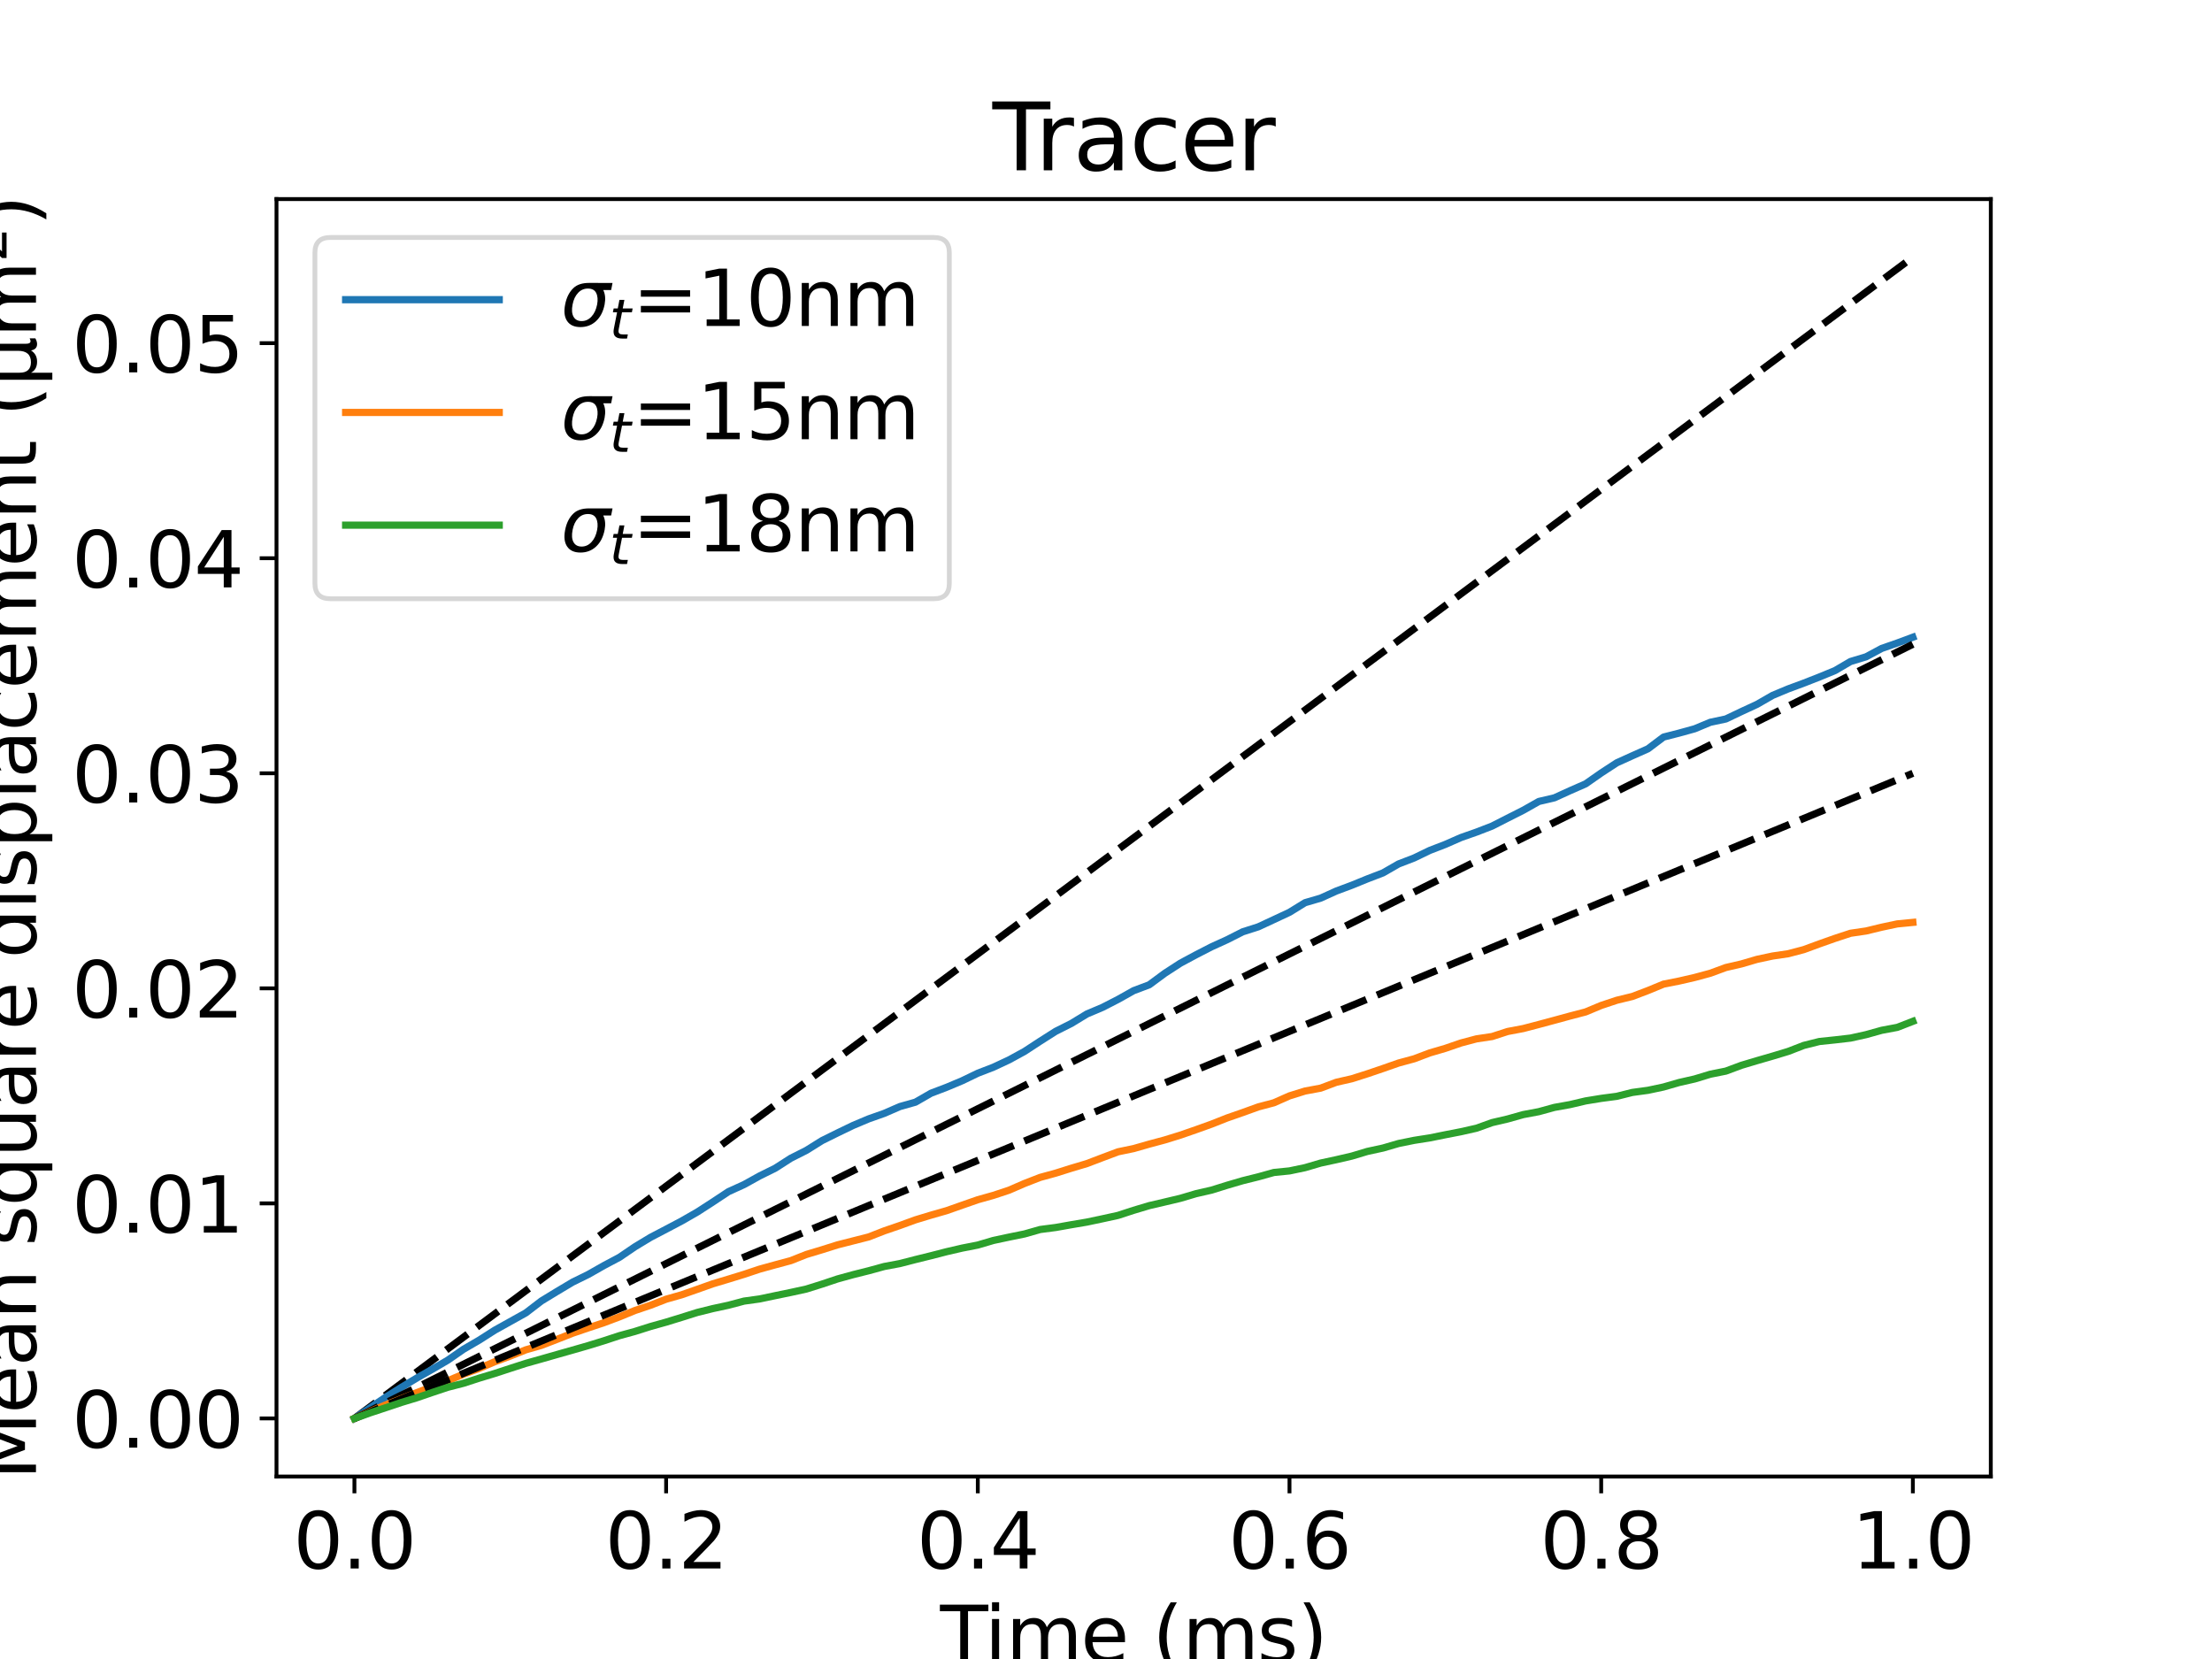 <?xml version="1.0" encoding="utf-8" standalone="no"?>
<!DOCTYPE svg PUBLIC "-//W3C//DTD SVG 1.1//EN"
  "http://www.w3.org/Graphics/SVG/1.1/DTD/svg11.dtd">
<svg xmlns:xlink="http://www.w3.org/1999/xlink" width="460.8pt" height="345.6pt" viewBox="0 0 460.8 345.6" xmlns="http://www.w3.org/2000/svg" version="1.1">
 <defs>
  <style type="text/css">*{stroke-linejoin: round; stroke-linecap: butt}</style>
 </defs>
 <g id="figure_1">
  <g id="patch_1">
   <path d="M 0 345.6 
L 460.8 345.6 
L 460.8 0 
L 0 0 
z
" style="fill: #ffffff"/>
  </g>
  <g id="axes_1">
   <g id="patch_2">
    <path d="M 57.6 307.584 
L 414.72 307.584 
L 414.72 41.472 
L 57.6 41.472 
z
" style="fill: #ffffff"/>
   </g>
   <g id="matplotlib.axis_1">
    <g id="xtick_1">
     <g id="line2d_1">
      <defs>
       <path id="ma6680602c9" d="M 0 0 
L 0 3.5 
" style="stroke: #000000; stroke-width: 0.8"/>
      </defs>
      <g>
       <use xlink:href="#ma6680602c9" x="73.833" y="307.584" style="stroke: #000000; stroke-width: 0.8"/>
      </g>
     </g>
     <g id="text_1">
      <!-- 0.0 -->
      <g transform="translate(61.11 326.741) scale(0.16 -0.16)">
       <defs>
        <path id="DejaVuSans-30" d="M 2034 4250 
Q 1547 4250 1301 3770 
Q 1056 3291 1056 2328 
Q 1056 1369 1301 889 
Q 1547 409 2034 409 
Q 2525 409 2770 889 
Q 3016 1369 3016 2328 
Q 3016 3291 2770 3770 
Q 2525 4250 2034 4250 
z
M 2034 4750 
Q 2819 4750 3233 4129 
Q 3647 3509 3647 2328 
Q 3647 1150 3233 529 
Q 2819 -91 2034 -91 
Q 1250 -91 836 529 
Q 422 1150 422 2328 
Q 422 3509 836 4129 
Q 1250 4750 2034 4750 
z
" transform="scale(0.016)"/>
        <path id="DejaVuSans-2e" d="M 684 794 
L 1344 794 
L 1344 0 
L 684 0 
L 684 794 
z
" transform="scale(0.016)"/>
       </defs>
       <use xlink:href="#DejaVuSans-30"/>
       <use xlink:href="#DejaVuSans-2e" x="63.623"/>
       <use xlink:href="#DejaVuSans-30" x="95.41"/>
      </g>
     </g>
    </g>
    <g id="xtick_2">
     <g id="line2d_2">
      <g>
       <use xlink:href="#ma6680602c9" x="138.764" y="307.584" style="stroke: #000000; stroke-width: 0.8"/>
      </g>
     </g>
     <g id="text_2">
      <!-- 0.2 -->
      <g transform="translate(126.041 326.741) scale(0.16 -0.16)">
       <defs>
        <path id="DejaVuSans-32" d="M 1228 531 
L 3431 531 
L 3431 0 
L 469 0 
L 469 531 
Q 828 903 1448 1529 
Q 2069 2156 2228 2338 
Q 2531 2678 2651 2914 
Q 2772 3150 2772 3378 
Q 2772 3750 2511 3984 
Q 2250 4219 1831 4219 
Q 1534 4219 1204 4116 
Q 875 4013 500 3803 
L 500 4441 
Q 881 4594 1212 4672 
Q 1544 4750 1819 4750 
Q 2544 4750 2975 4387 
Q 3406 4025 3406 3419 
Q 3406 3131 3298 2873 
Q 3191 2616 2906 2266 
Q 2828 2175 2409 1742 
Q 1991 1309 1228 531 
z
" transform="scale(0.016)"/>
       </defs>
       <use xlink:href="#DejaVuSans-30"/>
       <use xlink:href="#DejaVuSans-2e" x="63.623"/>
       <use xlink:href="#DejaVuSans-32" x="95.41"/>
      </g>
     </g>
    </g>
    <g id="xtick_3">
     <g id="line2d_3">
      <g>
       <use xlink:href="#ma6680602c9" x="203.695" y="307.584" style="stroke: #000000; stroke-width: 0.8"/>
      </g>
     </g>
     <g id="text_3">
      <!-- 0.4 -->
      <g transform="translate(190.972 326.741) scale(0.16 -0.16)">
       <defs>
        <path id="DejaVuSans-34" d="M 2419 4116 
L 825 1625 
L 2419 1625 
L 2419 4116 
z
M 2253 4666 
L 3047 4666 
L 3047 1625 
L 3713 1625 
L 3713 1100 
L 3047 1100 
L 3047 0 
L 2419 0 
L 2419 1100 
L 313 1100 
L 313 1709 
L 2253 4666 
z
" transform="scale(0.016)"/>
       </defs>
       <use xlink:href="#DejaVuSans-30"/>
       <use xlink:href="#DejaVuSans-2e" x="63.623"/>
       <use xlink:href="#DejaVuSans-34" x="95.41"/>
      </g>
     </g>
    </g>
    <g id="xtick_4">
     <g id="line2d_4">
      <g>
       <use xlink:href="#ma6680602c9" x="268.625" y="307.584" style="stroke: #000000; stroke-width: 0.8"/>
      </g>
     </g>
     <g id="text_4">
      <!-- 0.6 -->
      <g transform="translate(255.903 326.741) scale(0.16 -0.16)">
       <defs>
        <path id="DejaVuSans-36" d="M 2113 2584 
Q 1688 2584 1439 2293 
Q 1191 2003 1191 1497 
Q 1191 994 1439 701 
Q 1688 409 2113 409 
Q 2538 409 2786 701 
Q 3034 994 3034 1497 
Q 3034 2003 2786 2293 
Q 2538 2584 2113 2584 
z
M 3366 4563 
L 3366 3988 
Q 3128 4100 2886 4159 
Q 2644 4219 2406 4219 
Q 1781 4219 1451 3797 
Q 1122 3375 1075 2522 
Q 1259 2794 1537 2939 
Q 1816 3084 2150 3084 
Q 2853 3084 3261 2657 
Q 3669 2231 3669 1497 
Q 3669 778 3244 343 
Q 2819 -91 2113 -91 
Q 1303 -91 875 529 
Q 447 1150 447 2328 
Q 447 3434 972 4092 
Q 1497 4750 2381 4750 
Q 2619 4750 2861 4703 
Q 3103 4656 3366 4563 
z
" transform="scale(0.016)"/>
       </defs>
       <use xlink:href="#DejaVuSans-30"/>
       <use xlink:href="#DejaVuSans-2e" x="63.623"/>
       <use xlink:href="#DejaVuSans-36" x="95.41"/>
      </g>
     </g>
    </g>
    <g id="xtick_5">
     <g id="line2d_5">
      <g>
       <use xlink:href="#ma6680602c9" x="333.556" y="307.584" style="stroke: #000000; stroke-width: 0.8"/>
      </g>
     </g>
     <g id="text_5">
      <!-- 0.8 -->
      <g transform="translate(320.834 326.741) scale(0.16 -0.16)">
       <defs>
        <path id="DejaVuSans-38" d="M 2034 2216 
Q 1584 2216 1326 1975 
Q 1069 1734 1069 1313 
Q 1069 891 1326 650 
Q 1584 409 2034 409 
Q 2484 409 2743 651 
Q 3003 894 3003 1313 
Q 3003 1734 2745 1975 
Q 2488 2216 2034 2216 
z
M 1403 2484 
Q 997 2584 770 2862 
Q 544 3141 544 3541 
Q 544 4100 942 4425 
Q 1341 4750 2034 4750 
Q 2731 4750 3128 4425 
Q 3525 4100 3525 3541 
Q 3525 3141 3298 2862 
Q 3072 2584 2669 2484 
Q 3125 2378 3379 2068 
Q 3634 1759 3634 1313 
Q 3634 634 3220 271 
Q 2806 -91 2034 -91 
Q 1263 -91 848 271 
Q 434 634 434 1313 
Q 434 1759 690 2068 
Q 947 2378 1403 2484 
z
M 1172 3481 
Q 1172 3119 1398 2916 
Q 1625 2713 2034 2713 
Q 2441 2713 2670 2916 
Q 2900 3119 2900 3481 
Q 2900 3844 2670 4047 
Q 2441 4250 2034 4250 
Q 1625 4250 1398 4047 
Q 1172 3844 1172 3481 
z
" transform="scale(0.016)"/>
       </defs>
       <use xlink:href="#DejaVuSans-30"/>
       <use xlink:href="#DejaVuSans-2e" x="63.623"/>
       <use xlink:href="#DejaVuSans-38" x="95.41"/>
      </g>
     </g>
    </g>
    <g id="xtick_6">
     <g id="line2d_6">
      <g>
       <use xlink:href="#ma6680602c9" x="398.487" y="307.584" style="stroke: #000000; stroke-width: 0.8"/>
      </g>
     </g>
     <g id="text_6">
      <!-- 1.0 -->
      <g transform="translate(385.765 326.741) scale(0.16 -0.16)">
       <defs>
        <path id="DejaVuSans-31" d="M 794 531 
L 1825 531 
L 1825 4091 
L 703 3866 
L 703 4441 
L 1819 4666 
L 2450 4666 
L 2450 531 
L 3481 531 
L 3481 0 
L 794 0 
L 794 531 
z
" transform="scale(0.016)"/>
       </defs>
       <use xlink:href="#DejaVuSans-31"/>
       <use xlink:href="#DejaVuSans-2e" x="63.623"/>
       <use xlink:href="#DejaVuSans-30" x="95.41"/>
      </g>
     </g>
    </g>
    <g id="text_7">
     <!-- Time (ms) -->
     <g transform="translate(195.841 346.226) scale(0.16 -0.16)">
      <defs>
       <path id="DejaVuSans-54" d="M -19 4666 
L 3928 4666 
L 3928 4134 
L 2272 4134 
L 2272 0 
L 1638 0 
L 1638 4134 
L -19 4134 
L -19 4666 
z
" transform="scale(0.016)"/>
       <path id="DejaVuSans-69" d="M 603 3500 
L 1178 3500 
L 1178 0 
L 603 0 
L 603 3500 
z
M 603 4863 
L 1178 4863 
L 1178 4134 
L 603 4134 
L 603 4863 
z
" transform="scale(0.016)"/>
       <path id="DejaVuSans-6d" d="M 3328 2828 
Q 3544 3216 3844 3400 
Q 4144 3584 4550 3584 
Q 5097 3584 5394 3201 
Q 5691 2819 5691 2113 
L 5691 0 
L 5113 0 
L 5113 2094 
Q 5113 2597 4934 2840 
Q 4756 3084 4391 3084 
Q 3944 3084 3684 2787 
Q 3425 2491 3425 1978 
L 3425 0 
L 2847 0 
L 2847 2094 
Q 2847 2600 2669 2842 
Q 2491 3084 2119 3084 
Q 1678 3084 1418 2786 
Q 1159 2488 1159 1978 
L 1159 0 
L 581 0 
L 581 3500 
L 1159 3500 
L 1159 2956 
Q 1356 3278 1631 3431 
Q 1906 3584 2284 3584 
Q 2666 3584 2933 3390 
Q 3200 3197 3328 2828 
z
" transform="scale(0.016)"/>
       <path id="DejaVuSans-65" d="M 3597 1894 
L 3597 1613 
L 953 1613 
Q 991 1019 1311 708 
Q 1631 397 2203 397 
Q 2534 397 2845 478 
Q 3156 559 3463 722 
L 3463 178 
Q 3153 47 2828 -22 
Q 2503 -91 2169 -91 
Q 1331 -91 842 396 
Q 353 884 353 1716 
Q 353 2575 817 3079 
Q 1281 3584 2069 3584 
Q 2775 3584 3186 3129 
Q 3597 2675 3597 1894 
z
M 3022 2063 
Q 3016 2534 2758 2815 
Q 2500 3097 2075 3097 
Q 1594 3097 1305 2825 
Q 1016 2553 972 2059 
L 3022 2063 
z
" transform="scale(0.016)"/>
       <path id="DejaVuSans-20" transform="scale(0.016)"/>
       <path id="DejaVuSans-28" d="M 1984 4856 
Q 1566 4138 1362 3434 
Q 1159 2731 1159 2009 
Q 1159 1288 1364 580 
Q 1569 -128 1984 -844 
L 1484 -844 
Q 1016 -109 783 600 
Q 550 1309 550 2009 
Q 550 2706 781 3412 
Q 1013 4119 1484 4856 
L 1984 4856 
z
" transform="scale(0.016)"/>
       <path id="DejaVuSans-73" d="M 2834 3397 
L 2834 2853 
Q 2591 2978 2328 3040 
Q 2066 3103 1784 3103 
Q 1356 3103 1142 2972 
Q 928 2841 928 2578 
Q 928 2378 1081 2264 
Q 1234 2150 1697 2047 
L 1894 2003 
Q 2506 1872 2764 1633 
Q 3022 1394 3022 966 
Q 3022 478 2636 193 
Q 2250 -91 1575 -91 
Q 1294 -91 989 -36 
Q 684 19 347 128 
L 347 722 
Q 666 556 975 473 
Q 1284 391 1588 391 
Q 1994 391 2212 530 
Q 2431 669 2431 922 
Q 2431 1156 2273 1281 
Q 2116 1406 1581 1522 
L 1381 1569 
Q 847 1681 609 1914 
Q 372 2147 372 2553 
Q 372 3047 722 3315 
Q 1072 3584 1716 3584 
Q 2034 3584 2315 3537 
Q 2597 3491 2834 3397 
z
" transform="scale(0.016)"/>
       <path id="DejaVuSans-29" d="M 513 4856 
L 1013 4856 
Q 1481 4119 1714 3412 
Q 1947 2706 1947 2009 
Q 1947 1309 1714 600 
Q 1481 -109 1013 -844 
L 513 -844 
Q 928 -128 1133 580 
Q 1338 1288 1338 2009 
Q 1338 2731 1133 3434 
Q 928 4138 513 4856 
z
" transform="scale(0.016)"/>
      </defs>
      <use xlink:href="#DejaVuSans-54"/>
      <use xlink:href="#DejaVuSans-69" x="57.959"/>
      <use xlink:href="#DejaVuSans-6d" x="85.742"/>
      <use xlink:href="#DejaVuSans-65" x="183.154"/>
      <use xlink:href="#DejaVuSans-20" x="244.678"/>
      <use xlink:href="#DejaVuSans-28" x="276.465"/>
      <use xlink:href="#DejaVuSans-6d" x="315.479"/>
      <use xlink:href="#DejaVuSans-73" x="412.891"/>
      <use xlink:href="#DejaVuSans-29" x="464.99"/>
     </g>
    </g>
   </g>
   <g id="matplotlib.axis_2">
    <g id="ytick_1">
     <g id="line2d_7">
      <defs>
       <path id="m067779747b" d="M 0 0 
L -3.5 0 
" style="stroke: #000000; stroke-width: 0.8"/>
      </defs>
      <g>
       <use xlink:href="#m067779747b" x="57.6" y="295.488" style="stroke: #000000; stroke-width: 0.8"/>
      </g>
     </g>
     <g id="text_8">
      <!-- 0.00 -->
      <g transform="translate(14.975 301.567) scale(0.16 -0.16)">
       <use xlink:href="#DejaVuSans-30"/>
       <use xlink:href="#DejaVuSans-2e" x="63.623"/>
       <use xlink:href="#DejaVuSans-30" x="95.41"/>
       <use xlink:href="#DejaVuSans-30" x="159.033"/>
      </g>
     </g>
    </g>
    <g id="ytick_2">
     <g id="line2d_8">
      <g>
       <use xlink:href="#m067779747b" x="57.6" y="250.688" style="stroke: #000000; stroke-width: 0.8"/>
      </g>
     </g>
     <g id="text_9">
      <!-- 0.01 -->
      <g transform="translate(14.975 256.767) scale(0.16 -0.16)">
       <use xlink:href="#DejaVuSans-30"/>
       <use xlink:href="#DejaVuSans-2e" x="63.623"/>
       <use xlink:href="#DejaVuSans-30" x="95.41"/>
       <use xlink:href="#DejaVuSans-31" x="159.033"/>
      </g>
     </g>
    </g>
    <g id="ytick_3">
     <g id="line2d_9">
      <g>
       <use xlink:href="#m067779747b" x="57.6" y="205.888" style="stroke: #000000; stroke-width: 0.8"/>
      </g>
     </g>
     <g id="text_10">
      <!-- 0.02 -->
      <g transform="translate(14.975 211.967) scale(0.16 -0.16)">
       <use xlink:href="#DejaVuSans-30"/>
       <use xlink:href="#DejaVuSans-2e" x="63.623"/>
       <use xlink:href="#DejaVuSans-30" x="95.41"/>
       <use xlink:href="#DejaVuSans-32" x="159.033"/>
      </g>
     </g>
    </g>
    <g id="ytick_4">
     <g id="line2d_10">
      <g>
       <use xlink:href="#m067779747b" x="57.6" y="161.088" style="stroke: #000000; stroke-width: 0.8"/>
      </g>
     </g>
     <g id="text_11">
      <!-- 0.03 -->
      <g transform="translate(14.975 167.167) scale(0.16 -0.16)">
       <defs>
        <path id="DejaVuSans-33" d="M 2597 2516 
Q 3050 2419 3304 2112 
Q 3559 1806 3559 1356 
Q 3559 666 3084 287 
Q 2609 -91 1734 -91 
Q 1441 -91 1130 -33 
Q 819 25 488 141 
L 488 750 
Q 750 597 1062 519 
Q 1375 441 1716 441 
Q 2309 441 2620 675 
Q 2931 909 2931 1356 
Q 2931 1769 2642 2001 
Q 2353 2234 1838 2234 
L 1294 2234 
L 1294 2753 
L 1863 2753 
Q 2328 2753 2575 2939 
Q 2822 3125 2822 3475 
Q 2822 3834 2567 4026 
Q 2313 4219 1838 4219 
Q 1578 4219 1281 4162 
Q 984 4106 628 3988 
L 628 4550 
Q 988 4650 1302 4700 
Q 1616 4750 1894 4750 
Q 2613 4750 3031 4423 
Q 3450 4097 3450 3541 
Q 3450 3153 3228 2886 
Q 3006 2619 2597 2516 
z
" transform="scale(0.016)"/>
       </defs>
       <use xlink:href="#DejaVuSans-30"/>
       <use xlink:href="#DejaVuSans-2e" x="63.623"/>
       <use xlink:href="#DejaVuSans-30" x="95.41"/>
       <use xlink:href="#DejaVuSans-33" x="159.033"/>
      </g>
     </g>
    </g>
    <g id="ytick_5">
     <g id="line2d_11">
      <g>
       <use xlink:href="#m067779747b" x="57.6" y="116.288" style="stroke: #000000; stroke-width: 0.8"/>
      </g>
     </g>
     <g id="text_12">
      <!-- 0.04 -->
      <g transform="translate(14.975 122.367) scale(0.16 -0.16)">
       <use xlink:href="#DejaVuSans-30"/>
       <use xlink:href="#DejaVuSans-2e" x="63.623"/>
       <use xlink:href="#DejaVuSans-30" x="95.41"/>
       <use xlink:href="#DejaVuSans-34" x="159.033"/>
      </g>
     </g>
    </g>
    <g id="ytick_6">
     <g id="line2d_12">
      <g>
       <use xlink:href="#m067779747b" x="57.6" y="71.488" style="stroke: #000000; stroke-width: 0.8"/>
      </g>
     </g>
     <g id="text_13">
      <!-- 0.05 -->
      <g transform="translate(14.975 77.567) scale(0.16 -0.16)">
       <defs>
        <path id="DejaVuSans-35" d="M 691 4666 
L 3169 4666 
L 3169 4134 
L 1269 4134 
L 1269 2991 
Q 1406 3038 1543 3061 
Q 1681 3084 1819 3084 
Q 2600 3084 3056 2656 
Q 3513 2228 3513 1497 
Q 3513 744 3044 326 
Q 2575 -91 1722 -91 
Q 1428 -91 1123 -41 
Q 819 9 494 109 
L 494 744 
Q 775 591 1075 516 
Q 1375 441 1709 441 
Q 2250 441 2565 725 
Q 2881 1009 2881 1497 
Q 2881 1984 2565 2268 
Q 2250 2553 1709 2553 
Q 1456 2553 1204 2497 
Q 953 2441 691 2322 
L 691 4666 
z
" transform="scale(0.016)"/>
       </defs>
       <use xlink:href="#DejaVuSans-30"/>
       <use xlink:href="#DejaVuSans-2e" x="63.623"/>
       <use xlink:href="#DejaVuSans-30" x="95.41"/>
       <use xlink:href="#DejaVuSans-35" x="159.033"/>
      </g>
     </g>
    </g>
    <g id="text_14">
     <!-- Mean square displacement ($\mathrm{\mu m^2}$) -->
     <g transform="translate(7.615 308.288) rotate(-90) scale(0.16 -0.16)">
      <defs>
       <path id="DejaVuSans-4d" d="M 628 4666 
L 1569 4666 
L 2759 1491 
L 3956 4666 
L 4897 4666 
L 4897 0 
L 4281 0 
L 4281 4097 
L 3078 897 
L 2444 897 
L 1241 4097 
L 1241 0 
L 628 0 
L 628 4666 
z
" transform="scale(0.016)"/>
       <path id="DejaVuSans-61" d="M 2194 1759 
Q 1497 1759 1228 1600 
Q 959 1441 959 1056 
Q 959 750 1161 570 
Q 1363 391 1709 391 
Q 2188 391 2477 730 
Q 2766 1069 2766 1631 
L 2766 1759 
L 2194 1759 
z
M 3341 1997 
L 3341 0 
L 2766 0 
L 2766 531 
Q 2569 213 2275 61 
Q 1981 -91 1556 -91 
Q 1019 -91 701 211 
Q 384 513 384 1019 
Q 384 1609 779 1909 
Q 1175 2209 1959 2209 
L 2766 2209 
L 2766 2266 
Q 2766 2663 2505 2880 
Q 2244 3097 1772 3097 
Q 1472 3097 1187 3025 
Q 903 2953 641 2809 
L 641 3341 
Q 956 3463 1253 3523 
Q 1550 3584 1831 3584 
Q 2591 3584 2966 3190 
Q 3341 2797 3341 1997 
z
" transform="scale(0.016)"/>
       <path id="DejaVuSans-6e" d="M 3513 2113 
L 3513 0 
L 2938 0 
L 2938 2094 
Q 2938 2591 2744 2837 
Q 2550 3084 2163 3084 
Q 1697 3084 1428 2787 
Q 1159 2491 1159 1978 
L 1159 0 
L 581 0 
L 581 3500 
L 1159 3500 
L 1159 2956 
Q 1366 3272 1645 3428 
Q 1925 3584 2291 3584 
Q 2894 3584 3203 3211 
Q 3513 2838 3513 2113 
z
" transform="scale(0.016)"/>
       <path id="DejaVuSans-71" d="M 947 1747 
Q 947 1113 1208 752 
Q 1469 391 1925 391 
Q 2381 391 2643 752 
Q 2906 1113 2906 1747 
Q 2906 2381 2643 2742 
Q 2381 3103 1925 3103 
Q 1469 3103 1208 2742 
Q 947 2381 947 1747 
z
M 2906 525 
Q 2725 213 2448 61 
Q 2172 -91 1784 -91 
Q 1150 -91 751 415 
Q 353 922 353 1747 
Q 353 2572 751 3078 
Q 1150 3584 1784 3584 
Q 2172 3584 2448 3432 
Q 2725 3281 2906 2969 
L 2906 3500 
L 3481 3500 
L 3481 -1331 
L 2906 -1331 
L 2906 525 
z
" transform="scale(0.016)"/>
       <path id="DejaVuSans-75" d="M 544 1381 
L 544 3500 
L 1119 3500 
L 1119 1403 
Q 1119 906 1312 657 
Q 1506 409 1894 409 
Q 2359 409 2629 706 
Q 2900 1003 2900 1516 
L 2900 3500 
L 3475 3500 
L 3475 0 
L 2900 0 
L 2900 538 
Q 2691 219 2414 64 
Q 2138 -91 1772 -91 
Q 1169 -91 856 284 
Q 544 659 544 1381 
z
M 1991 3584 
L 1991 3584 
z
" transform="scale(0.016)"/>
       <path id="DejaVuSans-72" d="M 2631 2963 
Q 2534 3019 2420 3045 
Q 2306 3072 2169 3072 
Q 1681 3072 1420 2755 
Q 1159 2438 1159 1844 
L 1159 0 
L 581 0 
L 581 3500 
L 1159 3500 
L 1159 2956 
Q 1341 3275 1631 3429 
Q 1922 3584 2338 3584 
Q 2397 3584 2469 3576 
Q 2541 3569 2628 3553 
L 2631 2963 
z
" transform="scale(0.016)"/>
       <path id="DejaVuSans-64" d="M 2906 2969 
L 2906 4863 
L 3481 4863 
L 3481 0 
L 2906 0 
L 2906 525 
Q 2725 213 2448 61 
Q 2172 -91 1784 -91 
Q 1150 -91 751 415 
Q 353 922 353 1747 
Q 353 2572 751 3078 
Q 1150 3584 1784 3584 
Q 2172 3584 2448 3432 
Q 2725 3281 2906 2969 
z
M 947 1747 
Q 947 1113 1208 752 
Q 1469 391 1925 391 
Q 2381 391 2643 752 
Q 2906 1113 2906 1747 
Q 2906 2381 2643 2742 
Q 2381 3103 1925 3103 
Q 1469 3103 1208 2742 
Q 947 2381 947 1747 
z
" transform="scale(0.016)"/>
       <path id="DejaVuSans-70" d="M 1159 525 
L 1159 -1331 
L 581 -1331 
L 581 3500 
L 1159 3500 
L 1159 2969 
Q 1341 3281 1617 3432 
Q 1894 3584 2278 3584 
Q 2916 3584 3314 3078 
Q 3713 2572 3713 1747 
Q 3713 922 3314 415 
Q 2916 -91 2278 -91 
Q 1894 -91 1617 61 
Q 1341 213 1159 525 
z
M 3116 1747 
Q 3116 2381 2855 2742 
Q 2594 3103 2138 3103 
Q 1681 3103 1420 2742 
Q 1159 2381 1159 1747 
Q 1159 1113 1420 752 
Q 1681 391 2138 391 
Q 2594 391 2855 752 
Q 3116 1113 3116 1747 
z
" transform="scale(0.016)"/>
       <path id="DejaVuSans-6c" d="M 603 4863 
L 1178 4863 
L 1178 0 
L 603 0 
L 603 4863 
z
" transform="scale(0.016)"/>
       <path id="DejaVuSans-63" d="M 3122 3366 
L 3122 2828 
Q 2878 2963 2633 3030 
Q 2388 3097 2138 3097 
Q 1578 3097 1268 2742 
Q 959 2388 959 1747 
Q 959 1106 1268 751 
Q 1578 397 2138 397 
Q 2388 397 2633 464 
Q 2878 531 3122 666 
L 3122 134 
Q 2881 22 2623 -34 
Q 2366 -91 2075 -91 
Q 1284 -91 818 406 
Q 353 903 353 1747 
Q 353 2603 823 3093 
Q 1294 3584 2113 3584 
Q 2378 3584 2631 3529 
Q 2884 3475 3122 3366 
z
" transform="scale(0.016)"/>
       <path id="DejaVuSans-74" d="M 1172 4494 
L 1172 3500 
L 2356 3500 
L 2356 3053 
L 1172 3053 
L 1172 1153 
Q 1172 725 1289 603 
Q 1406 481 1766 481 
L 2356 481 
L 2356 0 
L 1766 0 
Q 1100 0 847 248 
Q 594 497 594 1153 
L 594 3053 
L 172 3053 
L 172 3500 
L 594 3500 
L 594 4494 
L 1172 4494 
z
" transform="scale(0.016)"/>
       <path id="DejaVuSans-3bc" d="M 544 -1331 
L 544 3500 
L 1119 3500 
L 1119 1325 
Q 1119 872 1334 640 
Q 1550 409 1972 409 
Q 2434 409 2667 671 
Q 2900 934 2900 1459 
L 2900 3500 
L 3475 3500 
L 3475 806 
Q 3475 619 3529 530 
Q 3584 441 3700 441 
Q 3728 441 3778 458 
Q 3828 475 3916 513 
L 3916 50 
Q 3788 -22 3673 -56 
Q 3559 -91 3450 -91 
Q 3234 -91 3106 31 
Q 2978 153 2931 403 
Q 2775 156 2548 32 
Q 2322 -91 2016 -91 
Q 1697 -91 1473 31 
Q 1250 153 1119 397 
L 1119 -1331 
L 544 -1331 
z
" transform="scale(0.016)"/>
      </defs>
      <use xlink:href="#DejaVuSans-4d" transform="translate(0 0.766)"/>
      <use xlink:href="#DejaVuSans-65" transform="translate(86.279 0.766)"/>
      <use xlink:href="#DejaVuSans-61" transform="translate(147.803 0.766)"/>
      <use xlink:href="#DejaVuSans-6e" transform="translate(209.082 0.766)"/>
      <use xlink:href="#DejaVuSans-20" transform="translate(272.461 0.766)"/>
      <use xlink:href="#DejaVuSans-73" transform="translate(304.248 0.766)"/>
      <use xlink:href="#DejaVuSans-71" transform="translate(356.348 0.766)"/>
      <use xlink:href="#DejaVuSans-75" transform="translate(419.824 0.766)"/>
      <use xlink:href="#DejaVuSans-61" transform="translate(483.203 0.766)"/>
      <use xlink:href="#DejaVuSans-72" transform="translate(544.482 0.766)"/>
      <use xlink:href="#DejaVuSans-65" transform="translate(585.596 0.766)"/>
      <use xlink:href="#DejaVuSans-20" transform="translate(647.119 0.766)"/>
      <use xlink:href="#DejaVuSans-64" transform="translate(678.906 0.766)"/>
      <use xlink:href="#DejaVuSans-69" transform="translate(742.383 0.766)"/>
      <use xlink:href="#DejaVuSans-73" transform="translate(770.166 0.766)"/>
      <use xlink:href="#DejaVuSans-70" transform="translate(822.266 0.766)"/>
      <use xlink:href="#DejaVuSans-6c" transform="translate(885.742 0.766)"/>
      <use xlink:href="#DejaVuSans-61" transform="translate(913.525 0.766)"/>
      <use xlink:href="#DejaVuSans-63" transform="translate(974.805 0.766)"/>
      <use xlink:href="#DejaVuSans-65" transform="translate(1029.785 0.766)"/>
      <use xlink:href="#DejaVuSans-6d" transform="translate(1091.309 0.766)"/>
      <use xlink:href="#DejaVuSans-65" transform="translate(1188.721 0.766)"/>
      <use xlink:href="#DejaVuSans-6e" transform="translate(1250.244 0.766)"/>
      <use xlink:href="#DejaVuSans-74" transform="translate(1313.623 0.766)"/>
      <use xlink:href="#DejaVuSans-20" transform="translate(1352.832 0.766)"/>
      <use xlink:href="#DejaVuSans-28" transform="translate(1384.619 0.766)"/>
      <use xlink:href="#DejaVuSans-3bc" transform="translate(1423.633 0.766)"/>
      <use xlink:href="#DejaVuSans-6d" transform="translate(1487.256 0.766)"/>
      <use xlink:href="#DejaVuSans-32" transform="translate(1585.625 39.047) scale(0.7)"/>
      <use xlink:href="#DejaVuSans-29" transform="translate(1632.896 0.766)"/>
     </g>
    </g>
   </g>
   <g id="line2d_13">
    <path d="M 73.833 295.488 
L 77.079 293.069 
L 80.326 290.65 
L 83.572 288.23 
L 86.819 285.811 
L 90.065 283.392 
L 93.312 280.973 
L 96.559 278.554 
L 99.805 276.134 
L 103.052 273.715 
L 106.298 271.296 
L 109.545 268.877 
L 112.791 266.458 
L 116.038 264.038 
L 119.284 261.619 
L 122.531 259.2 
L 125.777 256.781 
L 129.024 254.362 
L 132.271 251.942 
L 135.517 249.523 
L 138.764 247.104 
L 142.01 244.685 
L 145.257 242.266 
L 148.503 239.846 
L 151.75 237.427 
L 154.996 235.008 
L 158.243 232.589 
L 161.489 230.17 
L 164.736 227.75 
L 167.983 225.331 
L 171.229 222.912 
L 174.476 220.493 
L 177.722 218.074 
L 180.969 215.654 
L 184.215 213.235 
L 187.462 210.816 
L 190.708 208.397 
L 193.955 205.978 
L 197.201 203.558 
L 200.448 201.139 
L 203.695 198.72 
L 206.941 196.301 
L 210.188 193.882 
L 213.434 191.462 
L 216.681 189.043 
L 219.927 186.624 
L 223.174 184.205 
L 226.42 181.786 
L 229.667 179.366 
L 232.913 176.947 
L 236.16 174.528 
L 239.407 172.109 
L 242.653 169.69 
L 245.9 167.27 
L 249.146 164.851 
L 252.393 162.432 
L 255.639 160.013 
L 258.886 157.594 
L 262.132 155.174 
L 265.379 152.755 
L 268.625 150.336 
L 271.872 147.917 
L 275.119 145.498 
L 278.365 143.078 
L 281.612 140.659 
L 284.858 138.24 
L 288.105 135.821 
L 291.351 133.402 
L 294.598 130.982 
L 297.844 128.563 
L 301.091 126.144 
L 304.337 123.725 
L 307.584 121.306 
L 310.831 118.886 
L 314.077 116.467 
L 317.324 114.048 
L 320.57 111.629 
L 323.817 109.21 
L 327.063 106.79 
L 330.31 104.371 
L 333.556 101.952 
L 336.803 99.533 
L 340.049 97.114 
L 343.296 94.694 
L 346.543 92.275 
L 349.789 89.856 
L 353.036 87.437 
L 356.282 85.018 
L 359.529 82.598 
L 362.775 80.179 
L 366.022 77.76 
L 369.268 75.341 
L 372.515 72.922 
L 375.761 70.502 
L 379.008 68.083 
L 382.255 65.664 
L 385.501 63.245 
L 388.748 60.826 
L 391.994 58.406 
L 395.241 55.987 
L 398.487 53.568 
" clip-path="url(#pbff34615a5)" style="fill: none; stroke-dasharray: 5.55,2.4; stroke-dashoffset: 0; stroke: #000000; stroke-width: 1.5"/>
   </g>
   <g id="line2d_14">
    <path d="M 73.833 295.488 
L 77.079 293.281 
L 80.326 291.075 
L 83.572 289.038 
L 86.819 287.073 
L 90.065 285.235 
L 93.312 283.329 
L 96.559 281.074 
L 99.805 279.186 
L 103.052 277.113 
L 106.298 275.305 
L 109.545 273.496 
L 112.791 271.01 
L 116.038 269.032 
L 119.284 267.096 
L 122.531 265.501 
L 125.777 263.657 
L 129.024 261.933 
L 132.271 259.728 
L 135.517 257.766 
L 138.764 256.067 
L 142.01 254.354 
L 145.257 252.492 
L 148.503 250.395 
L 151.75 248.245 
L 154.996 246.77 
L 158.243 244.972 
L 161.489 243.366 
L 164.736 241.284 
L 167.983 239.645 
L 171.229 237.615 
L 174.476 236.01 
L 177.722 234.445 
L 180.969 233.078 
L 184.215 231.933 
L 187.462 230.517 
L 190.708 229.601 
L 193.955 227.734 
L 197.201 226.499 
L 200.448 225.135 
L 203.695 223.572 
L 206.941 222.318 
L 210.188 220.801 
L 213.434 219.026 
L 216.681 216.902 
L 219.927 214.841 
L 223.174 213.208 
L 226.42 211.231 
L 229.667 209.859 
L 232.913 208.193 
L 236.16 206.372 
L 239.407 205.15 
L 242.653 202.752 
L 245.9 200.647 
L 249.146 198.904 
L 252.393 197.234 
L 255.639 195.758 
L 258.886 194.112 
L 262.132 193.074 
L 265.379 191.565 
L 268.625 190.048 
L 271.872 188.047 
L 275.119 187.096 
L 278.365 185.624 
L 281.612 184.411 
L 284.858 183.086 
L 288.105 181.84 
L 291.351 179.977 
L 294.598 178.727 
L 297.844 177.159 
L 301.091 175.905 
L 304.337 174.48 
L 307.584 173.339 
L 310.831 172.086 
L 314.077 170.431 
L 317.324 168.79 
L 320.57 166.958 
L 323.817 166.199 
L 327.063 164.719 
L 330.31 163.294 
L 333.556 161.028 
L 336.803 158.91 
L 340.049 157.437 
L 343.296 155.995 
L 346.543 153.546 
L 349.789 152.718 
L 353.036 151.82 
L 356.282 150.466 
L 359.529 149.774 
L 362.775 148.229 
L 366.022 146.728 
L 369.268 144.862 
L 372.515 143.506 
L 375.761 142.306 
L 379.008 141.032 
L 382.255 139.7 
L 385.501 137.803 
L 388.748 136.822 
L 391.994 135.078 
L 395.241 133.949 
L 398.487 132.742 
" clip-path="url(#pbff34615a5)" style="fill: none; stroke: #1f77b4; stroke-width: 1.5; stroke-linecap: square"/>
   </g>
   <g id="line2d_15">
    <path d="M 73.833 295.488 
L 77.079 293.875 
L 80.326 292.262 
L 83.572 290.65 
L 86.819 289.037 
L 90.065 287.424 
L 93.312 285.811 
L 96.559 284.198 
L 99.805 282.586 
L 103.052 280.973 
L 106.298 279.36 
L 109.545 277.747 
L 112.791 276.134 
L 116.038 274.522 
L 119.284 272.909 
L 122.531 271.296 
L 125.777 269.683 
L 129.024 268.07 
L 132.271 266.458 
L 135.517 264.845 
L 138.764 263.232 
L 142.01 261.619 
L 145.257 260.006 
L 148.503 258.394 
L 151.75 256.781 
L 154.996 255.168 
L 158.243 253.555 
L 161.489 251.942 
L 164.736 250.33 
L 167.983 248.717 
L 171.229 247.104 
L 174.476 245.491 
L 177.722 243.878 
L 180.969 242.266 
L 184.215 240.653 
L 187.462 239.04 
L 190.708 237.427 
L 193.955 235.814 
L 197.201 234.202 
L 200.448 232.589 
L 203.695 230.976 
L 206.941 229.363 
L 210.188 227.75 
L 213.434 226.138 
L 216.681 224.525 
L 219.927 222.912 
L 223.174 221.299 
L 226.42 219.686 
L 229.667 218.074 
L 232.913 216.461 
L 236.16 214.848 
L 239.407 213.235 
L 242.653 211.622 
L 245.9 210.01 
L 249.146 208.397 
L 252.393 206.784 
L 255.639 205.171 
L 258.886 203.558 
L 262.132 201.946 
L 265.379 200.333 
L 268.625 198.72 
L 271.872 197.107 
L 275.119 195.494 
L 278.365 193.882 
L 281.612 192.269 
L 284.858 190.656 
L 288.105 189.043 
L 291.351 187.43 
L 294.598 185.818 
L 297.844 184.205 
L 301.091 182.592 
L 304.337 180.979 
L 307.584 179.366 
L 310.831 177.754 
L 314.077 176.141 
L 317.324 174.528 
L 320.57 172.915 
L 323.817 171.302 
L 327.063 169.69 
L 330.31 168.077 
L 333.556 166.464 
L 336.803 164.851 
L 340.049 163.238 
L 343.296 161.626 
L 346.543 160.013 
L 349.789 158.4 
L 353.036 156.787 
L 356.282 155.174 
L 359.529 153.562 
L 362.775 151.949 
L 366.022 150.336 
L 369.268 148.723 
L 372.515 147.11 
L 375.761 145.498 
L 379.008 143.885 
L 382.255 142.272 
L 385.501 140.659 
L 388.748 139.046 
L 391.994 137.434 
L 395.241 135.821 
L 398.487 134.208 
" clip-path="url(#pbff34615a5)" style="fill: none; stroke-dasharray: 5.55,2.4; stroke-dashoffset: 0; stroke: #000000; stroke-width: 1.5"/>
   </g>
   <g id="line2d_16">
    <path d="M 73.833 295.488 
L 77.079 294.044 
L 80.326 292.679 
L 83.572 291.382 
L 86.819 290.112 
L 90.065 288.878 
L 93.312 287.626 
L 96.559 286.254 
L 99.805 285.062 
L 103.052 283.681 
L 106.298 282.491 
L 109.545 281.192 
L 112.791 280.26 
L 116.038 279.01 
L 119.284 277.733 
L 122.531 276.628 
L 125.777 275.552 
L 129.024 274.334 
L 132.271 273.002 
L 135.517 271.908 
L 138.764 270.648 
L 142.01 269.727 
L 145.257 268.591 
L 148.503 267.438 
L 151.75 266.467 
L 154.996 265.467 
L 158.243 264.385 
L 161.489 263.488 
L 164.736 262.615 
L 167.983 261.328 
L 171.229 260.351 
L 174.476 259.328 
L 177.722 258.503 
L 180.969 257.676 
L 184.215 256.411 
L 187.462 255.297 
L 190.708 254.115 
L 193.955 253.131 
L 197.201 252.203 
L 200.448 251.058 
L 203.695 249.927 
L 206.941 249.015 
L 210.188 247.942 
L 213.434 246.534 
L 216.681 245.273 
L 219.927 244.386 
L 223.174 243.363 
L 226.42 242.395 
L 229.667 241.159 
L 232.913 239.942 
L 236.16 239.269 
L 239.407 238.34 
L 242.653 237.469 
L 245.9 236.466 
L 249.146 235.339 
L 252.393 234.174 
L 255.639 232.891 
L 258.886 231.761 
L 262.132 230.589 
L 265.379 229.727 
L 268.625 228.291 
L 271.872 227.282 
L 275.119 226.679 
L 278.365 225.463 
L 281.612 224.722 
L 284.858 223.689 
L 288.105 222.587 
L 291.351 221.45 
L 294.598 220.568 
L 297.844 219.342 
L 301.091 218.391 
L 304.337 217.274 
L 307.584 216.413 
L 310.831 215.929 
L 314.077 214.877 
L 317.324 214.264 
L 320.57 213.413 
L 323.817 212.541 
L 327.063 211.656 
L 330.31 210.807 
L 333.556 209.453 
L 336.803 208.373 
L 340.049 207.583 
L 343.296 206.351 
L 346.543 205.011 
L 349.789 204.37 
L 353.036 203.623 
L 356.282 202.747 
L 359.529 201.551 
L 362.775 200.802 
L 366.022 199.85 
L 369.268 199.156 
L 372.515 198.68 
L 375.761 197.823 
L 379.008 196.63 
L 382.255 195.482 
L 385.501 194.415 
L 388.748 193.939 
L 391.994 193.154 
L 395.241 192.465 
L 398.487 192.151 
" clip-path="url(#pbff34615a5)" style="fill: none; stroke: #ff7f0e; stroke-width: 1.5; stroke-linecap: square"/>
   </g>
   <g id="line2d_17">
    <path d="M 73.833 295.488 
L 77.079 294.144 
L 80.326 292.8 
L 83.572 291.456 
L 86.819 290.112 
L 90.065 288.768 
L 93.312 287.424 
L 96.559 286.08 
L 99.805 284.736 
L 103.052 283.392 
L 106.298 282.048 
L 109.545 280.704 
L 112.791 279.36 
L 116.038 278.016 
L 119.284 276.672 
L 122.531 275.328 
L 125.777 273.984 
L 129.024 272.64 
L 132.271 271.296 
L 135.517 269.952 
L 138.764 268.608 
L 142.01 267.264 
L 145.257 265.92 
L 148.503 264.576 
L 151.75 263.232 
L 154.996 261.888 
L 158.243 260.544 
L 161.489 259.2 
L 164.736 257.856 
L 167.983 256.512 
L 171.229 255.168 
L 174.476 253.824 
L 177.722 252.48 
L 180.969 251.136 
L 184.215 249.792 
L 187.462 248.448 
L 190.708 247.104 
L 193.955 245.76 
L 197.201 244.416 
L 200.448 243.072 
L 203.695 241.728 
L 206.941 240.384 
L 210.188 239.04 
L 213.434 237.696 
L 216.681 236.352 
L 219.927 235.008 
L 223.174 233.664 
L 226.42 232.32 
L 229.667 230.976 
L 232.913 229.632 
L 236.16 228.288 
L 239.407 226.944 
L 242.653 225.6 
L 245.9 224.256 
L 249.146 222.912 
L 252.393 221.568 
L 255.639 220.224 
L 258.886 218.88 
L 262.132 217.536 
L 265.379 216.192 
L 268.625 214.848 
L 271.872 213.504 
L 275.119 212.16 
L 278.365 210.816 
L 281.612 209.472 
L 284.858 208.128 
L 288.105 206.784 
L 291.351 205.44 
L 294.598 204.096 
L 297.844 202.752 
L 301.091 201.408 
L 304.337 200.064 
L 307.584 198.72 
L 310.831 197.376 
L 314.077 196.032 
L 317.324 194.688 
L 320.57 193.344 
L 323.817 192 
L 327.063 190.656 
L 330.31 189.312 
L 333.556 187.968 
L 336.803 186.624 
L 340.049 185.28 
L 343.296 183.936 
L 346.543 182.592 
L 349.789 181.248 
L 353.036 179.904 
L 356.282 178.56 
L 359.529 177.216 
L 362.775 175.872 
L 366.022 174.528 
L 369.268 173.184 
L 372.515 171.84 
L 375.761 170.496 
L 379.008 169.152 
L 382.255 167.808 
L 385.501 166.464 
L 388.748 165.12 
L 391.994 163.776 
L 395.241 162.432 
L 398.487 161.088 
" clip-path="url(#pbff34615a5)" style="fill: none; stroke-dasharray: 5.55,2.4; stroke-dashoffset: 0; stroke: #000000; stroke-width: 1.5"/>
   </g>
   <g id="line2d_18">
    <path d="M 73.833 295.488 
L 77.079 294.329 
L 80.326 293.259 
L 83.572 292.168 
L 86.819 291.185 
L 90.065 290.071 
L 93.312 288.991 
L 96.559 288.158 
L 99.805 287.102 
L 103.052 286.122 
L 106.298 285.059 
L 109.545 284.01 
L 112.791 283.098 
L 116.038 282.17 
L 119.284 281.251 
L 122.531 280.317 
L 125.777 279.318 
L 129.024 278.252 
L 132.271 277.362 
L 135.517 276.334 
L 138.764 275.426 
L 142.01 274.429 
L 145.257 273.408 
L 148.503 272.602 
L 151.75 271.903 
L 154.996 271.042 
L 158.243 270.592 
L 161.489 269.91 
L 164.736 269.24 
L 167.983 268.529 
L 171.229 267.51 
L 174.476 266.425 
L 177.722 265.533 
L 180.969 264.719 
L 184.215 263.832 
L 187.462 263.224 
L 190.708 262.386 
L 193.955 261.587 
L 197.201 260.75 
L 200.448 260.001 
L 203.695 259.364 
L 206.941 258.407 
L 210.188 257.714 
L 213.434 257.054 
L 216.681 256.129 
L 219.927 255.707 
L 223.174 255.131 
L 226.42 254.582 
L 229.667 253.896 
L 232.913 253.186 
L 236.16 252.128 
L 239.407 251.156 
L 242.653 250.399 
L 245.9 249.629 
L 249.146 248.666 
L 252.393 247.922 
L 255.639 246.909 
L 258.886 245.958 
L 262.132 245.152 
L 265.379 244.247 
L 268.625 243.922 
L 271.872 243.242 
L 275.119 242.287 
L 278.365 241.587 
L 281.612 240.834 
L 284.858 239.86 
L 288.105 239.158 
L 291.351 238.212 
L 294.598 237.553 
L 297.844 237.045 
L 301.091 236.388 
L 304.337 235.758 
L 307.584 235.025 
L 310.831 233.858 
L 314.077 233.102 
L 317.324 232.189 
L 320.57 231.581 
L 323.817 230.689 
L 327.063 230.107 
L 330.31 229.343 
L 333.556 228.813 
L 336.803 228.385 
L 340.049 227.574 
L 343.296 227.132 
L 346.543 226.442 
L 349.789 225.506 
L 353.036 224.767 
L 356.282 223.782 
L 359.529 223.129 
L 362.775 221.921 
L 366.022 220.952 
L 369.268 220.013 
L 372.515 219.031 
L 375.761 217.778 
L 379.008 216.964 
L 382.255 216.627 
L 385.501 216.251 
L 388.748 215.533 
L 391.994 214.629 
L 395.241 214.019 
L 398.487 212.76 
" clip-path="url(#pbff34615a5)" style="fill: none; stroke: #2ca02c; stroke-width: 1.5; stroke-linecap: square"/>
   </g>
   <g id="patch_3">
    <path d="M 57.6 307.584 
L 57.6 41.472 
" style="fill: none; stroke: #000000; stroke-width: 0.8; stroke-linejoin: miter; stroke-linecap: square"/>
   </g>
   <g id="patch_4">
    <path d="M 414.72 307.584 
L 414.72 41.472 
" style="fill: none; stroke: #000000; stroke-width: 0.8; stroke-linejoin: miter; stroke-linecap: square"/>
   </g>
   <g id="patch_5">
    <path d="M 57.6 307.584 
L 414.72 307.584 
" style="fill: none; stroke: #000000; stroke-width: 0.8; stroke-linejoin: miter; stroke-linecap: square"/>
   </g>
   <g id="patch_6">
    <path d="M 57.6 41.472 
L 414.72 41.472 
" style="fill: none; stroke: #000000; stroke-width: 0.8; stroke-linejoin: miter; stroke-linecap: square"/>
   </g>
   <g id="text_15">
    <!-- Tracer -->
    <g transform="translate(206.751 35.472) scale(0.192 -0.192)">
     <use xlink:href="#DejaVuSans-54"/>
     <use xlink:href="#DejaVuSans-72" x="46.334"/>
     <use xlink:href="#DejaVuSans-61" x="87.447"/>
     <use xlink:href="#DejaVuSans-63" x="148.727"/>
     <use xlink:href="#DejaVuSans-65" x="203.707"/>
     <use xlink:href="#DejaVuSans-72" x="265.23"/>
    </g>
   </g>
   <g id="legend_1">
    <g id="patch_7">
     <path d="M 68.8 124.727 
L 194.56 124.727 
Q 197.76 124.727 197.76 121.527 
L 197.76 52.672 
Q 197.76 49.472 194.56 49.472 
L 68.8 49.472 
Q 65.6 49.472 65.6 52.672 
L 65.6 121.527 
Q 65.6 124.727 68.8 124.727 
z
" style="fill: #ffffff; opacity: 0.8; stroke: #cccccc; stroke-linejoin: miter"/>
    </g>
    <g id="line2d_19">
     <path d="M 72 62.429 
L 88 62.429 
L 104 62.429 
" style="fill: none; stroke: #1f77b4; stroke-width: 1.5; stroke-linecap: square"/>
    </g>
    <g id="text_16">
     <!-- $\sigma_t$=10nm -->
     <g transform="translate(116.8 68.029) scale(0.16 -0.16)">
      <defs>
       <path id="DejaVuSans-Oblique-3c3" d="M 2219 3044 
Q 1744 3044 1422 2700 
Q 1081 2341 969 1747 
Q 844 1119 1044 756 
Q 1241 397 1706 397 
Q 2166 397 2503 759 
Q 2844 1122 2966 1747 
Q 3075 2319 2881 2700 
Q 2700 3044 2219 3044 
z
M 2309 3503 
L 4219 3500 
L 4106 2925 
L 3463 2925 
Q 3706 2438 3575 1747 
Q 3406 888 2884 400 
Q 2359 -91 1609 -91 
Q 856 -91 525 400 
Q 194 888 363 1747 
Q 528 2609 1050 3097 
Q 1484 3503 2309 3503 
z
" transform="scale(0.016)"/>
       <path id="DejaVuSans-Oblique-74" d="M 2706 3500 
L 2619 3053 
L 1472 3053 
L 1100 1153 
Q 1081 1047 1072 975 
Q 1063 903 1063 863 
Q 1063 663 1183 572 
Q 1303 481 1569 481 
L 2150 481 
L 2053 0 
L 1503 0 
Q 991 0 739 200 
Q 488 400 488 806 
Q 488 878 497 964 
Q 506 1050 525 1153 
L 897 3053 
L 409 3053 
L 500 3500 
L 978 3500 
L 1172 4494 
L 1747 4494 
L 1556 3500 
L 2706 3500 
z
" transform="scale(0.016)"/>
       <path id="DejaVuSans-3d" d="M 678 2906 
L 4684 2906 
L 4684 2381 
L 678 2381 
L 678 2906 
z
M 678 1631 
L 4684 1631 
L 4684 1100 
L 678 1100 
L 678 1631 
z
" transform="scale(0.016)"/>
      </defs>
      <use xlink:href="#DejaVuSans-Oblique-3c3" transform="translate(0 0.781)"/>
      <use xlink:href="#DejaVuSans-Oblique-74" transform="translate(63.379 -15.625) scale(0.7)"/>
      <use xlink:href="#DejaVuSans-3d" transform="translate(93.56 0.781)"/>
      <use xlink:href="#DejaVuSans-31" transform="translate(177.349 0.781)"/>
      <use xlink:href="#DejaVuSans-30" transform="translate(240.972 0.781)"/>
      <use xlink:href="#DejaVuSans-6e" transform="translate(304.595 0.781)"/>
      <use xlink:href="#DejaVuSans-6d" transform="translate(367.974 0.781)"/>
     </g>
    </g>
    <g id="line2d_20">
     <path d="M 72 85.915 
L 88 85.915 
L 104 85.915 
" style="fill: none; stroke: #ff7f0e; stroke-width: 1.5; stroke-linecap: square"/>
    </g>
    <g id="text_17">
     <!-- $\sigma_t$=15nm -->
     <g transform="translate(116.8 91.514) scale(0.16 -0.16)">
      <use xlink:href="#DejaVuSans-Oblique-3c3" transform="translate(0 0.094)"/>
      <use xlink:href="#DejaVuSans-Oblique-74" transform="translate(63.379 -16.312) scale(0.7)"/>
      <use xlink:href="#DejaVuSans-3d" transform="translate(93.56 0.094)"/>
      <use xlink:href="#DejaVuSans-31" transform="translate(177.349 0.094)"/>
      <use xlink:href="#DejaVuSans-35" transform="translate(240.972 0.094)"/>
      <use xlink:href="#DejaVuSans-6e" transform="translate(304.595 0.094)"/>
      <use xlink:href="#DejaVuSans-6d" transform="translate(367.974 0.094)"/>
     </g>
    </g>
    <g id="line2d_21">
     <path d="M 72 109.4 
L 88 109.4 
L 104 109.4 
" style="fill: none; stroke: #2ca02c; stroke-width: 1.5; stroke-linecap: square"/>
    </g>
    <g id="text_18">
     <!-- $\sigma_t$=18nm -->
     <g transform="translate(116.8 114.999) scale(0.16 -0.16)">
      <use xlink:href="#DejaVuSans-Oblique-3c3" transform="translate(0 0.781)"/>
      <use xlink:href="#DejaVuSans-Oblique-74" transform="translate(63.379 -15.625) scale(0.7)"/>
      <use xlink:href="#DejaVuSans-3d" transform="translate(93.56 0.781)"/>
      <use xlink:href="#DejaVuSans-31" transform="translate(177.349 0.781)"/>
      <use xlink:href="#DejaVuSans-38" transform="translate(240.972 0.781)"/>
      <use xlink:href="#DejaVuSans-6e" transform="translate(304.595 0.781)"/>
      <use xlink:href="#DejaVuSans-6d" transform="translate(367.974 0.781)"/>
     </g>
    </g>
   </g>
  </g>
 </g>
 <defs>
  <clipPath id="pbff34615a5">
   <rect x="57.6" y="41.472" width="357.12" height="266.112"/>
  </clipPath>
 </defs>
</svg>
